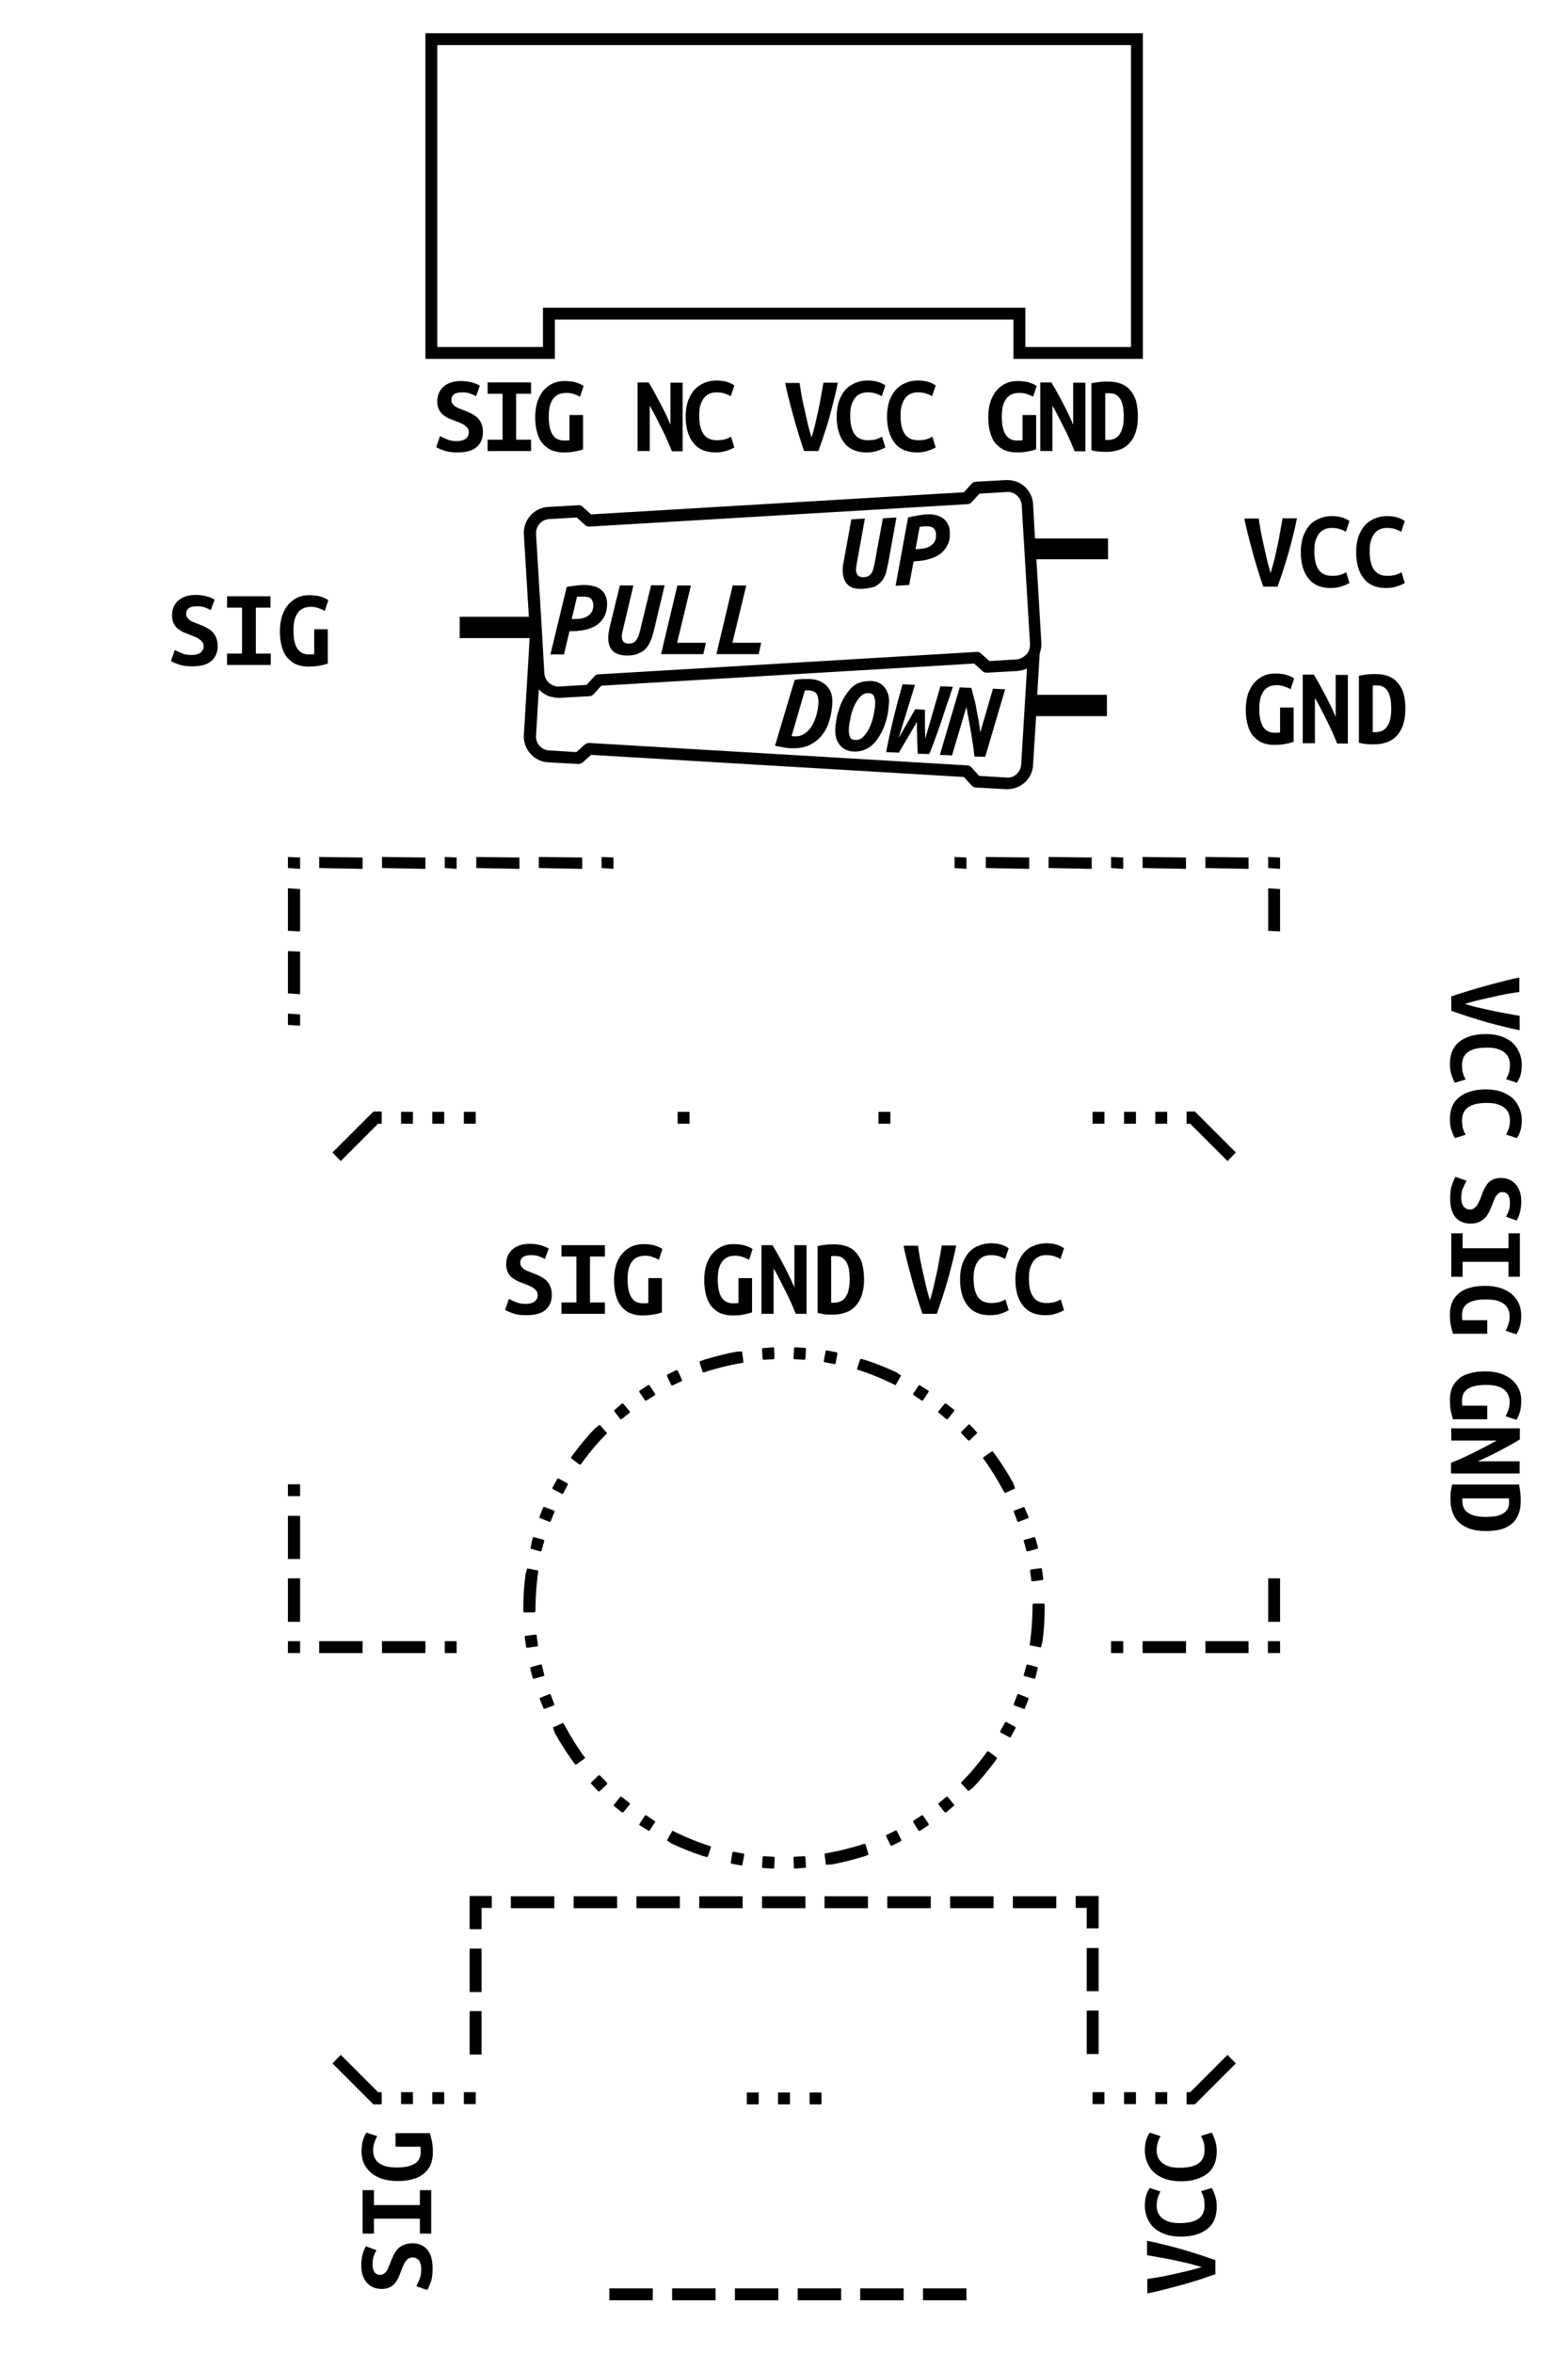 <?xml version="1.0" encoding="utf-8"?>
<!-- Generator: Adobe Illustrator 25.0.1, SVG Export Plug-In . SVG Version: 6.00 Build 0)  -->
<svg version="1.2" baseProfile="tiny" xmlns="http://www.w3.org/2000/svg" xmlns:xlink="http://www.w3.org/1999/xlink" x="0px"
	 y="0px" viewBox="0 0 56.69 85.04" overflow="visible" xml:space="preserve">
<g id="_x32_0">
</g>
<g id="Button_Outline">
	<g>
		<g>
			<path d="M29.27,76.05v-0.43h0.43v0.43C29.27,76.05,29.7,76.05,29.27,76.05z M28.13,76.05v-0.43h0.43v0.43
				C28.13,76.05,28.56,76.05,28.13,76.05z M27,76.05v-0.43h0.43v0.43C27,76.05,27.43,76.05,27,76.05z"/>
		</g>
	</g>
	<g>
		<path d="M10.85,37.07l-0.44-0.03v-0.41l0.44,0.03V37.07z M10.85,35.93l-0.44-0.03v-1.53l0.44,0.02V35.93z M10.85,33.66l-0.44-0.02
			V32.1l0.44,0.03V33.66z M22.18,31.4l-0.43-0.03v-0.4l0.43,0.02V31.4z M21.05,31.4l-1.57-0.03v-0.4l1.57,0.02V31.4z M18.78,31.4
			l-1.56-0.03v-0.4l1.56,0.02V31.4z M16.51,31.4l-0.43-0.03v-0.4l0.43,0.02V31.4z M15.38,31.4l-1.57-0.03v-0.4l1.57,0.02V31.4z
			 M13.11,31.4l-1.57-0.03v-0.4l1.57,0.02V31.4z M10.85,31.4l-0.44-0.03v-0.4l0.44,0.02V31.4z"/>
	</g>
	<g>
		<path d="M46.28,33.66l-0.43-0.02V32.1l0.43,0.03V33.66z M46.28,31.4l-0.43-0.03v-0.4l0.43,0.02V31.4z M45.14,31.4l-1.56-0.03v-0.4
			l1.56,0.02V31.4z M42.88,31.4l-1.57-0.03v-0.4l1.57,0.02V31.4z M40.61,31.4l-0.44-0.03v-0.4l0.44,0.02V31.4z M39.47,31.4
			l-1.56-0.03v-0.4l1.56,0.02V31.4z M37.21,31.4l-1.57-0.03v-0.4l1.57,0.02V31.4z M34.94,31.4l-0.43-0.03v-0.4l0.43,0.02V31.4z"/>
	</g>
	<g>
		<path d="M16.51,59.74h-0.43v-0.43h0.43V59.74z M15.38,59.74h-1.57v-0.43h1.57V59.74z M13.11,59.74h-1.57v-0.43h1.57V59.74z
			 M10.85,59.74h-0.44v-0.43h0.44V59.74z M10.85,58.61h-0.44v-1.57h0.44V58.61z M10.85,56.34h-0.44v-1.56h0.44V56.34z M10.85,54.07
			h-0.44v-0.43h0.44V54.07z"/>
	</g>
	<g>
		<path d="M46.28,59.74h-0.44v-0.43h0.44V59.74z M45.14,59.74h-1.56v-0.43h1.56V59.74z M42.88,59.74h-1.57v-0.43h1.57V59.74z
			 M40.61,59.74h-0.44v-0.43h0.44V59.74z M46.28,58.61h-0.43v-1.57h0.43V58.61z"/>
	</g>
	<g>
		<path d="M25.4,49.58l-0.11-0.36l0.02-0.03l0.18-0.06c0.36-0.11,0.75-0.21,1.13-0.28l0.21-0.01l0.05,0.4l-0.19,0.04
			c-0.36,0.06-0.72,0.16-1.07,0.26l-0.18,0.06L25.4,49.58z"/>
		<polygon points="27.6,49.14 27.57,49.11 27.55,48.74 27.58,48.72 27.96,48.69 27.99,48.71 28,49.09 27.98,49.12 		"/>
		<polygon points="28.71,49.12 28.69,49.09 28.71,48.71 28.74,48.69 29.11,48.71 29.14,48.74 29.12,49.11 29.09,49.14 		"/>
		<polygon points="29.81,49.23 29.78,49.2 29.85,48.83 29.88,48.8 30.25,48.87 30.28,48.9 30.21,49.28 30.18,49.3 		"/>
		<path d="M20.95,52.93l-0.3-0.23l0-0.04l0.11-0.15c0.23-0.3,0.48-0.61,0.75-0.89l0.17-0.13l0.27,0.3l-0.13,0.14
			c-0.26,0.26-0.49,0.55-0.71,0.84l-0.11,0.15L20.95,52.93z"/>
		<polygon points="22.47,51.29 22.43,51.29 22.2,50.99 22.21,50.96 22.49,50.72 22.53,50.72 22.77,51.01 22.77,51.05 		"/>
		<polygon points="23.36,50.62 23.32,50.61 23.11,50.3 23.12,50.26 23.44,50.05 23.48,50.06 23.69,50.38 23.68,50.42 		"/>
		<polygon points="24.31,50.07 24.27,50.06 24.11,49.72 24.12,49.68 24.46,49.51 24.5,49.53 24.66,49.87 24.65,49.91 		"/>
		<path d="M19.32,58.27l-0.38,0l-0.02-0.03l0-0.19c0-0.38,0.03-0.77,0.08-1.16l0.06-0.21l0.4,0.08l-0.02,0.19
			c-0.05,0.36-0.07,0.73-0.08,1.1l0,0.19L19.32,58.27z"/>
		<polygon points="19.58,56.04 19.55,56.07 19.19,55.97 19.18,55.94 19.26,55.57 19.3,55.55 19.66,55.65 19.68,55.68 		"/>
		<polygon points="19.91,54.98 19.87,55 19.52,54.86 19.5,54.83 19.64,54.47 19.68,54.46 20.03,54.59 20.05,54.63 		"/>
		<polygon points="20.36,53.98 20.32,53.99 19.98,53.81 19.97,53.77 20.15,53.44 20.19,53.43 20.52,53.61 20.53,53.65 		"/>
		<path d="M21.14,63.55l-0.31,0.22l-0.04-0.01l-0.11-0.15c-0.22-0.31-0.43-0.64-0.62-0.98l-0.07-0.2l0.37-0.17l0.1,0.17
			c0.17,0.32,0.37,0.64,0.58,0.94l0.11,0.15L21.14,63.55z"/>
		<polygon points="20.04,61.59 20.03,61.63 19.68,61.76 19.65,61.74 19.51,61.39 19.52,61.36 19.87,61.22 19.91,61.24 		"/>
		<polygon points="19.68,60.54 19.66,60.57 19.3,60.67 19.26,60.65 19.17,60.29 19.19,60.25 19.55,60.15 19.59,60.17 		"/>
		<polygon points="19.45,59.46 19.43,59.5 19.05,59.55 19.02,59.52 18.97,59.15 18.99,59.12 19.37,59.07 19.4,59.09 		"/>
		<path d="M25.71,66.74l-0.12,0.36l-0.04,0.01l-0.18-0.05c-0.36-0.12-0.73-0.27-1.08-0.43l-0.18-0.12l0.2-0.35l0.17,0.08
			c0.33,0.16,0.67,0.3,1.02,0.42l0.18,0.06L25.71,66.74z"/>
		<polygon points="23.67,65.81 23.69,65.84 23.48,66.16 23.45,66.16 23.12,65.96 23.11,65.93 23.32,65.61 23.36,65.6 		"/>
		<polygon points="22.77,65.17 22.77,65.21 22.53,65.5 22.49,65.5 22.2,65.27 22.19,65.23 22.43,64.93 22.47,64.93 		"/>
		<polygon points="21.95,64.43 21.95,64.48 21.67,64.74 21.63,64.74 21.37,64.46 21.37,64.42 21.64,64.16 21.69,64.16 		"/>
		<path d="M31.29,66.65l0.11,0.36l-0.02,0.03L31.2,67.1c-0.36,0.11-0.75,0.21-1.13,0.28l-0.21,0.01l-0.05-0.4L30,66.95
			c0.36-0.06,0.72-0.16,1.07-0.26l0.18-0.06L31.29,66.65z"/>
		<polygon points="29.09,67.08 29.12,67.11 29.14,67.48 29.11,67.5 28.74,67.53 28.7,67.51 28.69,67.13 28.71,67.1 		"/>
		<polygon points="27.98,67.1 28.01,67.13 27.99,67.51 27.96,67.53 27.58,67.51 27.55,67.48 27.57,67.11 27.6,67.08 		"/>
		<polygon points="26.89,66.99 26.91,67.02 26.84,67.39 26.81,67.42 26.44,67.35 26.42,67.32 26.48,66.94 26.52,66.92 		"/>
		<path d="M35.74,63.29l0.3,0.23l0,0.04l-0.11,0.15c-0.23,0.3-0.48,0.61-0.75,0.89l-0.17,0.13l-0.27-0.3l0.13-0.14
			c0.26-0.26,0.49-0.55,0.71-0.84l0.11-0.15L35.74,63.29z"/>
		<polygon points="34.22,64.93 34.26,64.93 34.5,65.23 34.49,65.26 34.2,65.5 34.16,65.5 33.93,65.21 33.93,65.17 		"/>
		<polygon points="33.33,65.6 33.37,65.61 33.58,65.92 33.57,65.96 33.25,66.17 33.21,66.16 33.01,65.84 33.02,65.8 		"/>
		<polygon points="32.38,66.15 32.42,66.16 32.59,66.5 32.57,66.54 32.23,66.71 32.2,66.69 32.03,66.35 32.04,66.32 		"/>
		<path d="M37.37,57.95l0.38,0l0.02,0.03l0,0.19c0,0.38-0.03,0.77-0.08,1.16l-0.06,0.21l-0.4-0.08l0.02-0.19
			c0.05-0.36,0.07-0.73,0.08-1.1l0-0.19L37.37,57.95z"/>
		<polygon points="37.11,60.18 37.14,60.15 37.51,60.25 37.52,60.28 37.43,60.65 37.4,60.67 37.03,60.57 37.01,60.54 		"/>
		<polygon points="36.78,61.24 36.82,61.22 37.17,61.36 37.19,61.39 37.05,61.75 37.02,61.76 36.66,61.63 36.65,61.59 		"/>
		<polygon points="36.34,62.24 36.38,62.23 36.71,62.41 36.72,62.45 36.54,62.78 36.51,62.79 36.17,62.61 36.16,62.57 		"/>
		<path d="M35.55,52.67l0.31-0.22l0.04,0.01l0.11,0.15c0.22,0.31,0.43,0.64,0.62,0.98l0.07,0.2l-0.37,0.17l-0.1-0.17
			c-0.17-0.32-0.37-0.64-0.58-0.94l-0.11-0.15L35.55,52.67z"/>
		<polygon points="36.65,54.63 36.66,54.59 37.02,54.46 37.04,54.48 37.19,54.83 37.18,54.86 36.82,55 36.78,54.98 		"/>
		<polygon points="37.01,55.68 37.03,55.65 37.39,55.55 37.43,55.57 37.53,55.93 37.51,55.97 37.14,56.07 37.11,56.05 		"/>
		<polygon points="37.24,56.76 37.27,56.72 37.64,56.67 37.67,56.7 37.72,57.07 37.7,57.1 37.33,57.15 37.29,57.13 		"/>
		<path d="M30.98,49.48l0.12-0.36l0.04-0.01l0.18,0.05c0.36,0.12,0.73,0.27,1.08,0.43l0.18,0.12l-0.2,0.35l-0.17-0.08
			c-0.33-0.16-0.67-0.3-1.02-0.42l-0.18-0.06L30.98,49.48z"/>
		<polygon points="33.02,50.41 33.01,50.38 33.22,50.06 33.25,50.06 33.57,50.26 33.58,50.29 33.37,50.61 33.33,50.62 		"/>
		<polygon points="33.93,51.05 33.92,51.01 34.16,50.72 34.2,50.72 34.5,50.95 34.5,50.99 34.26,51.29 34.22,51.29 		"/>
		<polygon points="34.75,51.79 34.75,51.75 35.02,51.48 35.06,51.48 35.32,51.76 35.32,51.8 35.05,52.06 35.01,52.06 		"/>
	</g>
	<g>
		<path d="M13.8,40.48v-0.17v-0.14h-0.13h-0.17l-0.12,0.12l-1.36,1.36l0.3,0.31l1.35-1.35c0.03,0,0.07,0,0.13,0V40.48z"/>
		<path d="M16.77,40.61v-0.43h0.43v0.43C16.77,40.61,17.2,40.61,16.77,40.61z M15.63,40.61v-0.43h0.43v0.43
			C15.63,40.61,16.06,40.61,15.63,40.61z M14.5,40.61v-0.43h0.43v0.43C14.5,40.61,14.93,40.61,14.5,40.61z"/>
	</g>
	<g>
		<path d="M42.9,40.48v-0.17v-0.14h0.13h0.17l0.12,0.12l1.36,1.36l-0.3,0.31l-1.35-1.35c-0.03,0-0.07,0-0.13,0V40.48z"/>
		<path d="M39.5,40.61v-0.43h0.43v0.43C39.5,40.61,39.93,40.61,39.5,40.61z M40.64,40.61v-0.43h0.43v0.43
			C40.64,40.61,41.07,40.61,40.64,40.61z M41.77,40.61v-0.43h0.43v0.43C41.77,40.61,42.2,40.61,41.77,40.61z"/>
	</g>
	<g>
		<path d="M13.8,75.74v0.17v0.14h-0.13h-0.17l-0.12-0.12l-1.36-1.36l0.3-0.31l1.35,1.35c0.03,0,0.07,0,0.13,0V75.74z"/>
		<path d="M17.2,75.61v0.43h-0.43v-0.43C17.2,75.61,16.77,75.61,17.2,75.61z M16.06,75.61v0.43h-0.43v-0.43
			C16.06,75.61,15.63,75.61,16.06,75.61z M14.93,75.61v0.43H14.5v-0.43C14.93,75.61,14.5,75.61,14.93,75.61z"/>
	</g>
	<g>
		<path d="M42.9,75.74v0.17v0.14h0.13h0.17l0.12-0.12l1.36-1.36l-0.3-0.31l-1.35,1.35c-0.03,0-0.07,0-0.13,0V75.74z"/>
		<path d="M39.93,75.61v0.43H39.5v-0.43C39.93,75.61,39.5,75.61,39.93,75.61z M41.07,75.61v0.43h-0.43v-0.43
			C41.07,75.61,40.64,75.61,41.07,75.61z M42.2,75.61v0.43h-0.43v-0.43C42.2,75.61,41.77,75.61,42.2,75.61z"/>
	</g>
	<g>
		<path d="M31.76,40.61v-0.43h0.43v0.43C31.76,40.61,32.19,40.61,31.76,40.61z"/>
	</g>
	<g>
		<path d="M24.5,40.61v-0.43h0.43v0.43C24.5,40.61,24.93,40.61,24.5,40.61z"/>
	</g>
</g>
<g id="Grove_Outline">
	<g id="POLYLINE_7_">
		<g>
			<path d="M41.32,12.97h-4.68v-1.42H20.06v1.42h-4.68V1.2h25.94V12.97z M37.07,12.54h3.82V1.63H15.81v10.91h3.82v-1.42h17.44V12.54
				z"/>
		</g>
	</g>
</g>
<g id="Ebene_7">
	<g>
		<path d="M6.93,23.67c0.08,0,0.15-0.01,0.21-0.03c0.05-0.02,0.1-0.04,0.13-0.07c0.03-0.03,0.05-0.07,0.07-0.1s0.02-0.08,0.02-0.12
			c0-0.05-0.01-0.1-0.04-0.14s-0.07-0.08-0.11-0.11c-0.05-0.03-0.1-0.06-0.15-0.08s-0.11-0.05-0.17-0.07
			c-0.07-0.03-0.15-0.06-0.23-0.09c-0.08-0.03-0.15-0.08-0.22-0.13s-0.12-0.12-0.16-0.2c-0.04-0.08-0.06-0.18-0.06-0.29
			c0-0.23,0.08-0.41,0.23-0.54c0.15-0.13,0.36-0.2,0.62-0.2c0.15,0,0.29,0.02,0.4,0.05s0.21,0.07,0.29,0.12l-0.14,0.38
			c-0.07-0.04-0.14-0.07-0.22-0.1c-0.08-0.03-0.18-0.04-0.28-0.04c-0.26,0-0.39,0.09-0.39,0.28c0,0.05,0.01,0.09,0.04,0.13
			c0.03,0.04,0.06,0.07,0.1,0.1c0.04,0.03,0.09,0.05,0.14,0.07c0.05,0.02,0.1,0.04,0.15,0.06c0.08,0.03,0.16,0.06,0.24,0.1
			s0.16,0.08,0.23,0.14c0.07,0.06,0.13,0.13,0.17,0.22c0.04,0.09,0.07,0.2,0.07,0.34c0,0.23-0.08,0.41-0.23,0.54
			c-0.15,0.13-0.38,0.19-0.69,0.19c-0.21,0-0.37-0.02-0.49-0.07c-0.12-0.04-0.21-0.08-0.28-0.12l0.14-0.4
			c0.07,0.04,0.16,0.08,0.26,0.12C6.66,23.65,6.78,23.67,6.93,23.67z"/>
		<path d="M8.21,24.03v-0.41h0.54v-1.66H8.21v-0.41h1.57v0.41H9.25v1.66h0.54v0.41H8.21z"/>
		<path d="M11.25,21.93c-0.12,0-0.22,0.02-0.3,0.06c-0.08,0.04-0.15,0.1-0.2,0.18s-0.09,0.17-0.11,0.27s-0.03,0.22-0.03,0.35
			c0,0.3,0.05,0.51,0.14,0.65c0.09,0.14,0.23,0.21,0.41,0.21c0.03,0,0.06,0,0.1,0c0.03,0,0.07-0.01,0.1-0.01v-0.9h0.49v1.24
			c-0.06,0.02-0.15,0.05-0.27,0.07c-0.12,0.03-0.27,0.04-0.45,0.04c-0.16,0-0.29-0.03-0.42-0.08c-0.12-0.05-0.23-0.14-0.32-0.24
			s-0.16-0.24-0.2-0.4c-0.05-0.16-0.07-0.35-0.07-0.56c0-0.21,0.03-0.4,0.08-0.56c0.06-0.16,0.13-0.3,0.23-0.41s0.21-0.19,0.34-0.25
			s0.27-0.08,0.42-0.08c0.1,0,0.18,0.01,0.26,0.02s0.14,0.03,0.2,0.05c0.06,0.02,0.1,0.04,0.14,0.06c0.04,0.02,0.06,0.04,0.08,0.05
			l-0.13,0.39c-0.06-0.04-0.13-0.07-0.22-0.1C11.42,21.94,11.34,21.93,11.25,21.93z"/>
	</g>
	<g>
		<path d="M15.23,82.01c0-0.08-0.01-0.15-0.03-0.21s-0.04-0.1-0.07-0.13c-0.03-0.03-0.07-0.05-0.1-0.07
			c-0.04-0.01-0.08-0.02-0.12-0.02c-0.05,0-0.1,0.02-0.14,0.04s-0.08,0.07-0.11,0.11c-0.03,0.04-0.06,0.1-0.08,0.15
			c-0.03,0.06-0.05,0.11-0.07,0.17c-0.03,0.07-0.06,0.15-0.09,0.23c-0.03,0.08-0.08,0.15-0.13,0.22c-0.05,0.07-0.12,0.12-0.2,0.16
			c-0.08,0.04-0.18,0.06-0.29,0.06c-0.23,0-0.41-0.08-0.54-0.23c-0.13-0.15-0.2-0.36-0.2-0.62c0-0.15,0.02-0.29,0.05-0.4
			c0.03-0.11,0.07-0.21,0.12-0.29l0.38,0.14c-0.04,0.07-0.07,0.14-0.1,0.22c-0.03,0.08-0.04,0.18-0.04,0.28
			c0,0.26,0.09,0.39,0.28,0.39c0.05,0,0.09-0.01,0.13-0.04s0.07-0.06,0.1-0.1c0.03-0.04,0.05-0.09,0.07-0.14
			c0.02-0.05,0.04-0.1,0.06-0.15c0.03-0.08,0.06-0.16,0.1-0.24s0.08-0.16,0.14-0.23c0.06-0.07,0.13-0.13,0.22-0.17
			c0.09-0.04,0.2-0.07,0.34-0.07c0.23,0,0.41,0.08,0.54,0.23s0.19,0.38,0.19,0.69c0,0.21-0.02,0.37-0.07,0.49s-0.08,0.21-0.12,0.28
			l-0.4-0.14c0.04-0.07,0.08-0.16,0.12-0.26C15.21,82.27,15.23,82.15,15.23,82.01z"/>
		<path d="M15.59,80.72h-0.41v-0.54h-1.66v0.54h-0.41v-1.57h0.41v0.54h1.66v-0.54h0.41V80.72z"/>
		<path d="M13.49,77.69c0,0.12,0.02,0.22,0.06,0.3c0.04,0.08,0.1,0.15,0.18,0.2s0.17,0.09,0.27,0.11c0.11,0.02,0.22,0.03,0.35,0.03
			c0.3,0,0.51-0.05,0.65-0.14c0.14-0.09,0.21-0.23,0.21-0.41c0-0.03,0-0.06,0-0.1s-0.01-0.07-0.01-0.1h-0.9v-0.49h1.24
			c0.02,0.06,0.04,0.15,0.07,0.27c0.03,0.12,0.04,0.27,0.04,0.45c0,0.15-0.03,0.29-0.08,0.42c-0.05,0.12-0.14,0.23-0.24,0.32
			c-0.11,0.09-0.24,0.16-0.4,0.2c-0.16,0.05-0.35,0.07-0.56,0.07c-0.21,0-0.4-0.03-0.56-0.08c-0.16-0.06-0.3-0.13-0.41-0.23
			c-0.11-0.1-0.19-0.21-0.25-0.34c-0.05-0.13-0.08-0.27-0.08-0.42c0-0.1,0.01-0.18,0.02-0.26c0.01-0.08,0.03-0.14,0.05-0.2
			c0.02-0.06,0.04-0.1,0.06-0.14c0.02-0.04,0.04-0.06,0.05-0.08l0.39,0.13c-0.04,0.06-0.07,0.13-0.1,0.22S13.49,77.6,13.49,77.69z"
			/>
	</g>
	<g>
		<path d="M52.47,36.01c0.18-0.06,0.39-0.13,0.62-0.2c0.23-0.07,0.46-0.14,0.69-0.2s0.45-0.12,0.65-0.17s0.37-0.09,0.5-0.11v0.52
			c-0.13,0.02-0.28,0.04-0.45,0.07c-0.17,0.03-0.34,0.07-0.52,0.11c-0.18,0.04-0.36,0.08-0.53,0.12c-0.17,0.04-0.33,0.09-0.47,0.13
			c0.14,0.04,0.29,0.09,0.47,0.13c0.17,0.04,0.35,0.08,0.53,0.12c0.18,0.04,0.36,0.07,0.53,0.1c0.17,0.03,0.32,0.06,0.45,0.08v0.52
			c-0.16-0.03-0.34-0.07-0.54-0.12c-0.2-0.05-0.41-0.1-0.62-0.16s-0.44-0.13-0.66-0.2c-0.22-0.07-0.44-0.15-0.65-0.22V36.01z"/>
		<path d="M52.42,38.45c0-0.35,0.11-0.62,0.34-0.8c0.22-0.18,0.54-0.28,0.96-0.28c0.21,0,0.39,0.03,0.55,0.08
			c0.16,0.06,0.29,0.13,0.41,0.23c0.11,0.1,0.19,0.22,0.25,0.36c0.06,0.14,0.09,0.29,0.09,0.45c0,0.09-0.01,0.17-0.02,0.24
			c-0.01,0.07-0.03,0.13-0.05,0.19c-0.02,0.05-0.04,0.1-0.06,0.13c-0.02,0.04-0.04,0.06-0.05,0.08l-0.39-0.13
			c0.04-0.06,0.07-0.14,0.1-0.22c0.03-0.09,0.04-0.19,0.04-0.3c0-0.08-0.01-0.15-0.04-0.23c-0.03-0.07-0.07-0.14-0.14-0.2
			c-0.06-0.06-0.15-0.1-0.26-0.14c-0.11-0.04-0.25-0.05-0.41-0.05c-0.28,0-0.5,0.05-0.65,0.15c-0.15,0.1-0.23,0.26-0.23,0.48
			c0,0.13,0.01,0.23,0.04,0.32s0.06,0.15,0.09,0.2l-0.39,0.12c-0.04-0.07-0.08-0.16-0.12-0.28C52.44,38.74,52.42,38.61,52.42,38.45z
			"/>
		<path d="M52.42,40.45c0-0.35,0.11-0.62,0.34-0.8c0.22-0.18,0.54-0.28,0.96-0.28c0.21,0,0.39,0.03,0.55,0.08
			c0.16,0.06,0.29,0.13,0.41,0.23c0.11,0.1,0.19,0.22,0.25,0.36c0.06,0.14,0.09,0.29,0.09,0.45c0,0.09-0.01,0.17-0.02,0.24
			c-0.01,0.07-0.03,0.13-0.05,0.19c-0.02,0.05-0.04,0.1-0.06,0.13c-0.02,0.04-0.04,0.06-0.05,0.08l-0.39-0.13
			c0.04-0.06,0.07-0.14,0.1-0.22c0.03-0.09,0.04-0.19,0.04-0.3c0-0.08-0.01-0.15-0.04-0.23c-0.03-0.07-0.07-0.14-0.14-0.2
			c-0.06-0.06-0.15-0.1-0.26-0.14c-0.11-0.04-0.25-0.05-0.41-0.05c-0.28,0-0.5,0.05-0.65,0.15c-0.15,0.1-0.23,0.26-0.23,0.48
			c0,0.13,0.01,0.23,0.04,0.32s0.06,0.15,0.09,0.2l-0.39,0.12c-0.04-0.07-0.08-0.16-0.12-0.28C52.44,40.74,52.42,40.61,52.42,40.45z
			"/>
	</g>
	<g>
		<path d="M52.83,43.28c0,0.08,0.01,0.15,0.03,0.21s0.04,0.1,0.07,0.13c0.03,0.03,0.06,0.05,0.1,0.07c0.04,0.01,0.08,0.02,0.12,0.02
			c0.05,0,0.1-0.01,0.14-0.04s0.08-0.07,0.11-0.11c0.03-0.04,0.06-0.1,0.08-0.15c0.03-0.06,0.05-0.11,0.07-0.17
			c0.03-0.08,0.06-0.15,0.09-0.23c0.04-0.08,0.08-0.15,0.13-0.22c0.05-0.07,0.12-0.12,0.2-0.16c0.08-0.04,0.18-0.06,0.29-0.06
			c0.23,0,0.41,0.08,0.54,0.23s0.2,0.36,0.2,0.62c0,0.15-0.02,0.28-0.05,0.4s-0.07,0.21-0.12,0.29l-0.38-0.14
			c0.04-0.07,0.07-0.14,0.1-0.22c0.03-0.08,0.04-0.17,0.04-0.28c0-0.26-0.09-0.39-0.28-0.39c-0.05,0-0.09,0.01-0.12,0.04
			c-0.04,0.03-0.07,0.06-0.1,0.1c-0.03,0.04-0.05,0.09-0.07,0.14c-0.02,0.05-0.04,0.1-0.06,0.15c-0.03,0.08-0.06,0.16-0.1,0.24
			c-0.04,0.08-0.08,0.16-0.14,0.23s-0.13,0.13-0.22,0.17c-0.09,0.05-0.2,0.07-0.34,0.07c-0.23,0-0.41-0.08-0.54-0.23
			c-0.13-0.15-0.19-0.38-0.19-0.69c0-0.21,0.02-0.37,0.07-0.49c0.04-0.12,0.08-0.21,0.12-0.28l0.4,0.14
			c-0.04,0.07-0.08,0.16-0.12,0.26C52.85,43.02,52.83,43.14,52.83,43.28z"/>
		<path d="M52.47,44.57h0.41v0.54h1.66v-0.54h0.41v1.57h-0.41v-0.54h-1.66v0.54h-0.41V44.57z"/>
		<path d="M54.58,47.6c0-0.12-0.02-0.22-0.06-0.3c-0.04-0.08-0.1-0.15-0.18-0.2c-0.08-0.05-0.17-0.09-0.27-0.11
			c-0.11-0.02-0.22-0.03-0.35-0.03c-0.3,0-0.51,0.05-0.65,0.14c-0.14,0.09-0.21,0.23-0.21,0.41c0,0.03,0,0.06,0,0.1
			c0,0.04,0.01,0.07,0.01,0.1h0.9v0.49h-1.24c-0.02-0.06-0.04-0.15-0.07-0.27c-0.03-0.12-0.04-0.27-0.04-0.45
			c0-0.15,0.03-0.29,0.08-0.42c0.05-0.12,0.14-0.23,0.24-0.32c0.11-0.09,0.24-0.16,0.4-0.2c0.16-0.05,0.35-0.07,0.56-0.07
			c0.21,0,0.4,0.03,0.56,0.08c0.16,0.06,0.3,0.13,0.41,0.23c0.11,0.1,0.19,0.21,0.25,0.34c0.05,0.13,0.08,0.27,0.08,0.42
			c0,0.1-0.01,0.18-0.02,0.26c-0.01,0.08-0.03,0.14-0.05,0.2c-0.02,0.06-0.04,0.1-0.06,0.14s-0.04,0.06-0.05,0.08l-0.39-0.13
			c0.04-0.06,0.07-0.13,0.1-0.22C54.56,47.78,54.58,47.69,54.58,47.6z"/>
	</g>
	<g>
		<path d="M54.58,50.69c0-0.12-0.02-0.22-0.06-0.3c-0.04-0.08-0.1-0.15-0.18-0.2s-0.17-0.09-0.27-0.11s-0.22-0.03-0.35-0.03
			c-0.3,0-0.51,0.05-0.65,0.14c-0.14,0.09-0.21,0.23-0.21,0.41c0,0.03,0,0.06,0,0.1c0,0.03,0.01,0.07,0.01,0.1h0.9v0.49h-1.24
			c-0.02-0.06-0.04-0.15-0.07-0.27c-0.03-0.12-0.04-0.27-0.04-0.45c0-0.16,0.03-0.29,0.08-0.42c0.05-0.12,0.14-0.23,0.24-0.32
			s0.24-0.16,0.4-0.2c0.16-0.05,0.35-0.07,0.56-0.07c0.21,0,0.4,0.03,0.56,0.08c0.16,0.06,0.3,0.13,0.41,0.23s0.19,0.21,0.25,0.34
			s0.08,0.27,0.08,0.42c0,0.1-0.01,0.18-0.02,0.26c-0.01,0.08-0.03,0.14-0.05,0.2c-0.02,0.06-0.04,0.1-0.06,0.14
			s-0.04,0.06-0.05,0.08l-0.39-0.13c0.04-0.06,0.07-0.13,0.1-0.22S54.58,50.78,54.58,50.69z"/>
		<path d="M52.47,52.86c0.28-0.11,0.55-0.23,0.82-0.37s0.55-0.27,0.82-0.43h-1.64v-0.44h2.48v0.4c-0.12,0.07-0.25,0.15-0.38,0.22
			c-0.14,0.07-0.27,0.15-0.41,0.22c-0.14,0.07-0.27,0.14-0.4,0.2c-0.13,0.06-0.24,0.11-0.34,0.15h1.52v0.44h-2.48V52.86z"/>
		<path d="M53.71,55.33c-0.23,0-0.42-0.03-0.59-0.09c-0.16-0.06-0.29-0.14-0.39-0.24c-0.1-0.1-0.17-0.22-0.22-0.36
			c-0.05-0.14-0.07-0.29-0.07-0.46c0-0.09,0-0.17,0.01-0.26s0.03-0.17,0.05-0.27h2.42c0.02,0.11,0.04,0.22,0.05,0.32
			s0.01,0.19,0.01,0.28c0,0.16-0.02,0.31-0.07,0.45c-0.05,0.13-0.12,0.25-0.22,0.34c-0.1,0.09-0.23,0.17-0.39,0.22
			C54.13,55.31,53.94,55.33,53.71,55.33z M52.87,54.15c0,0.01,0,0.03,0,0.04c0,0.02,0,0.03,0,0.04c0,0.11,0.02,0.21,0.06,0.28
			c0.04,0.08,0.1,0.14,0.18,0.18c0.07,0.05,0.16,0.08,0.27,0.1c0.1,0.02,0.21,0.03,0.34,0.03c0.11,0,0.21-0.01,0.31-0.02
			s0.19-0.04,0.27-0.08s0.14-0.09,0.19-0.16s0.07-0.16,0.07-0.27c0-0.02,0-0.05,0-0.07s0-0.05-0.01-0.07H52.87z"/>
	</g>
	<g>
		<path d="M26.59,45.38c-0.12,0-0.22,0.02-0.3,0.06c-0.08,0.04-0.15,0.1-0.2,0.18s-0.09,0.17-0.11,0.27s-0.03,0.22-0.03,0.35
			c0,0.3,0.05,0.51,0.14,0.65c0.09,0.14,0.23,0.21,0.41,0.21c0.03,0,0.06,0,0.1,0c0.03,0,0.07-0.01,0.1-0.01v-0.9h0.49v1.24
			c-0.06,0.02-0.15,0.04-0.27,0.07c-0.12,0.03-0.27,0.04-0.45,0.04c-0.16,0-0.29-0.03-0.42-0.08c-0.12-0.05-0.23-0.14-0.32-0.24
			c-0.09-0.11-0.16-0.24-0.2-0.4s-0.07-0.35-0.07-0.56c0-0.21,0.03-0.4,0.08-0.56c0.06-0.16,0.13-0.3,0.23-0.41s0.21-0.19,0.34-0.25
			s0.27-0.08,0.42-0.08c0.1,0,0.18,0.01,0.26,0.02s0.14,0.03,0.2,0.05c0.06,0.02,0.1,0.04,0.14,0.06s0.06,0.04,0.08,0.05l-0.13,0.39
			c-0.06-0.04-0.13-0.07-0.22-0.1S26.68,45.38,26.59,45.38z"/>
		<path d="M28.77,47.48c-0.11-0.27-0.23-0.55-0.37-0.82s-0.27-0.55-0.43-0.82v1.64h-0.44V45h0.4c0.07,0.12,0.15,0.25,0.22,0.38
			c0.07,0.14,0.15,0.27,0.22,0.41c0.07,0.14,0.14,0.27,0.2,0.4c0.06,0.13,0.11,0.24,0.15,0.34V45h0.44v2.48H28.77z"/>
		<path d="M31.24,46.24c0,0.23-0.03,0.42-0.09,0.59c-0.06,0.16-0.14,0.29-0.24,0.39c-0.1,0.1-0.22,0.18-0.36,0.22
			c-0.14,0.05-0.29,0.07-0.46,0.07c-0.09,0-0.17,0-0.26-0.01c-0.08-0.01-0.17-0.03-0.27-0.05v-2.42c0.11-0.02,0.22-0.04,0.32-0.05
			c0.1-0.01,0.19-0.01,0.28-0.01c0.16,0,0.31,0.02,0.45,0.07s0.25,0.12,0.34,0.23c0.09,0.1,0.17,0.23,0.22,0.39
			C31.21,45.82,31.24,46.02,31.24,46.24z M30.05,47.08c0.01,0,0.03,0,0.04,0c0.02,0,0.03,0,0.04,0c0.11,0,0.21-0.02,0.28-0.06
			c0.08-0.04,0.14-0.1,0.18-0.18c0.05-0.07,0.08-0.16,0.1-0.27c0.02-0.1,0.03-0.22,0.03-0.34c0-0.11-0.01-0.21-0.02-0.31
			s-0.04-0.19-0.08-0.27s-0.09-0.14-0.16-0.19c-0.07-0.05-0.16-0.07-0.27-0.07c-0.02,0-0.05,0-0.07,0c-0.03,0-0.05,0-0.07,0.01
			V47.08z"/>
	</g>
	<g>
		<path d="M33.35,47.48c-0.06-0.18-0.13-0.39-0.2-0.62c-0.07-0.23-0.14-0.46-0.2-0.69c-0.06-0.23-0.12-0.45-0.17-0.65
			s-0.09-0.37-0.11-0.5h0.52c0.02,0.13,0.04,0.28,0.07,0.45c0.03,0.17,0.07,0.34,0.11,0.52c0.04,0.18,0.08,0.36,0.12,0.53
			s0.09,0.33,0.13,0.47c0.04-0.14,0.09-0.29,0.13-0.47c0.04-0.17,0.08-0.35,0.12-0.53c0.04-0.18,0.07-0.35,0.1-0.53
			c0.03-0.17,0.06-0.32,0.08-0.45h0.52c-0.03,0.16-0.07,0.34-0.12,0.54s-0.1,0.4-0.16,0.62c-0.06,0.22-0.13,0.44-0.2,0.66
			c-0.07,0.22-0.15,0.44-0.22,0.65H33.35z"/>
		<path d="M35.79,47.53c-0.35,0-0.62-0.11-0.8-0.34c-0.18-0.22-0.28-0.54-0.28-0.96c0-0.21,0.03-0.39,0.08-0.55
			c0.06-0.16,0.13-0.29,0.23-0.41c0.1-0.11,0.22-0.2,0.36-0.25c0.14-0.06,0.29-0.09,0.45-0.09c0.09,0,0.17,0.01,0.24,0.02
			c0.07,0.01,0.13,0.03,0.19,0.05c0.05,0.02,0.1,0.04,0.13,0.06s0.06,0.04,0.08,0.05l-0.13,0.39c-0.06-0.04-0.14-0.07-0.22-0.1
			c-0.09-0.03-0.19-0.04-0.3-0.04c-0.08,0-0.15,0.01-0.23,0.04s-0.14,0.07-0.2,0.14c-0.06,0.07-0.1,0.15-0.14,0.26
			s-0.05,0.25-0.05,0.41c0,0.28,0.05,0.5,0.15,0.65c0.1,0.15,0.26,0.23,0.48,0.23c0.13,0,0.23-0.01,0.32-0.04s0.15-0.06,0.2-0.09
			l0.12,0.39c-0.07,0.04-0.16,0.08-0.28,0.12C36.09,47.51,35.95,47.53,35.79,47.53z"/>
		<path d="M37.79,47.53c-0.35,0-0.62-0.11-0.8-0.34c-0.18-0.22-0.28-0.54-0.28-0.96c0-0.21,0.03-0.39,0.08-0.55
			c0.06-0.16,0.13-0.29,0.23-0.41c0.1-0.11,0.22-0.2,0.36-0.25c0.14-0.06,0.29-0.09,0.45-0.09c0.09,0,0.17,0.01,0.24,0.02
			s0.13,0.03,0.19,0.05c0.05,0.02,0.1,0.04,0.13,0.06c0.04,0.02,0.06,0.04,0.08,0.05l-0.13,0.39c-0.06-0.04-0.13-0.07-0.22-0.1
			s-0.19-0.04-0.3-0.04c-0.08,0-0.15,0.01-0.23,0.04c-0.07,0.03-0.14,0.07-0.2,0.14s-0.1,0.15-0.14,0.26
			c-0.04,0.11-0.05,0.25-0.05,0.41c0,0.28,0.05,0.5,0.15,0.65c0.1,0.15,0.26,0.23,0.48,0.23c0.13,0,0.23-0.01,0.32-0.04
			s0.15-0.06,0.2-0.09l0.12,0.39c-0.07,0.04-0.16,0.08-0.28,0.12C38.08,47.51,37.95,47.53,37.79,47.53z"/>
	</g>
	<g>
		<path d="M19.01,47.12c0.08,0,0.15-0.01,0.21-0.03c0.05-0.02,0.1-0.04,0.13-0.07c0.03-0.03,0.05-0.07,0.07-0.1
			c0.01-0.04,0.02-0.08,0.02-0.12c0-0.05-0.01-0.1-0.04-0.14s-0.07-0.08-0.11-0.11c-0.04-0.03-0.1-0.06-0.15-0.08
			c-0.06-0.03-0.11-0.05-0.17-0.07c-0.08-0.03-0.15-0.06-0.23-0.09c-0.08-0.04-0.15-0.08-0.22-0.13c-0.07-0.05-0.12-0.12-0.16-0.2
			c-0.04-0.08-0.06-0.18-0.06-0.29c0-0.23,0.08-0.41,0.23-0.54s0.36-0.2,0.62-0.2c0.15,0,0.28,0.02,0.4,0.05
			c0.11,0.04,0.21,0.07,0.29,0.12l-0.14,0.38c-0.07-0.04-0.14-0.07-0.22-0.1c-0.08-0.03-0.17-0.04-0.28-0.04
			c-0.26,0-0.39,0.09-0.39,0.28c0,0.05,0.01,0.09,0.04,0.13s0.06,0.07,0.1,0.1c0.04,0.03,0.09,0.05,0.14,0.07s0.1,0.04,0.15,0.06
			c0.08,0.03,0.16,0.06,0.24,0.1s0.16,0.08,0.23,0.14c0.07,0.06,0.13,0.13,0.17,0.22c0.05,0.09,0.07,0.2,0.07,0.34
			c0,0.23-0.08,0.41-0.23,0.54c-0.15,0.13-0.38,0.19-0.69,0.19c-0.21,0-0.37-0.02-0.49-0.07c-0.12-0.04-0.21-0.08-0.28-0.12
			l0.14-0.4c0.07,0.04,0.16,0.08,0.26,0.12C18.75,47.1,18.87,47.12,19.01,47.12z"/>
		<path d="M20.3,47.48v-0.41h0.54v-1.66H20.3V45h1.57v0.41h-0.54v1.66h0.54v0.41H20.3z"/>
		<path d="M23.33,45.38c-0.12,0-0.22,0.02-0.3,0.06s-0.15,0.1-0.2,0.18c-0.05,0.08-0.09,0.17-0.11,0.27
			c-0.02,0.11-0.03,0.22-0.03,0.35c0,0.3,0.05,0.51,0.14,0.65c0.09,0.14,0.23,0.21,0.41,0.21c0.03,0,0.06,0,0.1,0
			c0.04,0,0.07-0.01,0.1-0.01v-0.9h0.49v1.24c-0.06,0.02-0.15,0.05-0.27,0.07s-0.27,0.04-0.45,0.04c-0.15,0-0.29-0.03-0.42-0.08
			s-0.23-0.14-0.32-0.24c-0.09-0.11-0.16-0.24-0.2-0.4c-0.05-0.16-0.07-0.35-0.07-0.56c0-0.21,0.03-0.4,0.08-0.56
			s0.13-0.3,0.23-0.41c0.1-0.11,0.21-0.19,0.34-0.25c0.13-0.05,0.27-0.08,0.42-0.08c0.1,0,0.18,0.01,0.26,0.02
			c0.08,0.01,0.14,0.03,0.2,0.05c0.06,0.02,0.1,0.04,0.14,0.06c0.04,0.02,0.06,0.04,0.08,0.05l-0.13,0.39
			c-0.06-0.04-0.13-0.07-0.22-0.1C23.51,45.39,23.42,45.38,23.33,45.38z"/>
	</g>
	<g>
		<path d="M43.94,82.19c-0.18,0.06-0.39,0.13-0.62,0.21c-0.23,0.07-0.46,0.14-0.69,0.2c-0.23,0.06-0.45,0.12-0.65,0.17
			c-0.21,0.05-0.37,0.09-0.5,0.11v-0.52c0.13-0.02,0.28-0.04,0.45-0.07c0.17-0.03,0.34-0.07,0.52-0.11
			c0.18-0.04,0.36-0.08,0.53-0.12c0.17-0.04,0.33-0.09,0.47-0.13c-0.14-0.04-0.29-0.08-0.47-0.13c-0.17-0.04-0.35-0.08-0.53-0.12
			c-0.18-0.04-0.36-0.07-0.53-0.1c-0.17-0.03-0.32-0.06-0.45-0.08v-0.52c0.16,0.03,0.34,0.07,0.54,0.12c0.2,0.05,0.41,0.1,0.62,0.16
			c0.22,0.06,0.44,0.13,0.66,0.2c0.23,0.07,0.44,0.15,0.65,0.22V82.19z"/>
		<path d="M43.99,79.75c0,0.35-0.11,0.62-0.34,0.8c-0.22,0.18-0.54,0.28-0.96,0.28c-0.21,0-0.39-0.03-0.55-0.08
			c-0.16-0.06-0.29-0.13-0.41-0.23c-0.11-0.1-0.19-0.22-0.25-0.36c-0.06-0.14-0.09-0.29-0.09-0.45c0-0.09,0.01-0.17,0.02-0.24
			c0.01-0.07,0.03-0.13,0.05-0.19s0.04-0.1,0.06-0.13c0.02-0.04,0.04-0.06,0.05-0.08l0.39,0.13c-0.04,0.06-0.07,0.14-0.1,0.22
			c-0.03,0.09-0.04,0.19-0.04,0.3c0,0.08,0.01,0.15,0.04,0.23c0.03,0.07,0.08,0.14,0.14,0.2c0.07,0.06,0.15,0.1,0.26,0.14
			c0.11,0.04,0.25,0.05,0.41,0.05c0.28,0,0.5-0.05,0.65-0.15c0.15-0.1,0.23-0.26,0.23-0.48c0-0.13-0.01-0.23-0.04-0.32
			s-0.06-0.15-0.09-0.2l0.39-0.12c0.04,0.07,0.08,0.16,0.12,0.28C43.97,79.46,43.99,79.6,43.99,79.75z"/>
		<path d="M43.99,77.75c0,0.35-0.11,0.62-0.34,0.8s-0.54,0.28-0.96,0.28c-0.21,0-0.39-0.03-0.55-0.08
			c-0.16-0.06-0.29-0.13-0.41-0.23c-0.11-0.1-0.19-0.22-0.25-0.36c-0.06-0.14-0.09-0.29-0.09-0.45c0-0.09,0.01-0.17,0.02-0.24
			s0.03-0.13,0.05-0.19c0.02-0.05,0.04-0.1,0.06-0.13c0.02-0.04,0.04-0.06,0.05-0.08l0.39,0.13c-0.04,0.06-0.07,0.13-0.1,0.22
			c-0.03,0.09-0.04,0.19-0.04,0.3c0,0.08,0.01,0.15,0.04,0.23c0.03,0.07,0.08,0.14,0.14,0.2c0.07,0.06,0.15,0.1,0.26,0.14
			s0.25,0.05,0.41,0.05c0.28,0,0.5-0.05,0.65-0.15c0.15-0.1,0.23-0.26,0.23-0.48c0-0.13-0.01-0.23-0.04-0.32s-0.06-0.15-0.09-0.2
			l0.39-0.12c0.04,0.07,0.08,0.16,0.12,0.28S43.99,77.6,43.99,77.75z"/>
	</g>
	<g>
		<path d="M16.52,15.94c0.08,0,0.15-0.01,0.21-0.03c0.05-0.02,0.1-0.04,0.13-0.07s0.05-0.07,0.07-0.1c0.01-0.04,0.02-0.08,0.02-0.12
			c0-0.05-0.01-0.1-0.04-0.14s-0.07-0.08-0.11-0.11c-0.04-0.03-0.1-0.06-0.15-0.08c-0.06-0.03-0.11-0.05-0.17-0.07
			c-0.08-0.03-0.15-0.06-0.23-0.09s-0.15-0.08-0.22-0.13s-0.12-0.12-0.16-0.2s-0.06-0.18-0.06-0.29c0-0.23,0.08-0.41,0.23-0.54
			c0.15-0.13,0.36-0.2,0.62-0.2c0.15,0,0.28,0.02,0.4,0.05s0.21,0.07,0.29,0.12l-0.14,0.38c-0.07-0.04-0.14-0.07-0.22-0.1
			c-0.08-0.03-0.17-0.04-0.28-0.04c-0.26,0-0.39,0.09-0.39,0.28c0,0.05,0.01,0.09,0.04,0.13s0.06,0.07,0.1,0.1
			c0.04,0.03,0.09,0.05,0.14,0.07c0.05,0.02,0.1,0.04,0.15,0.06c0.08,0.03,0.16,0.06,0.24,0.1s0.16,0.08,0.23,0.14
			s0.13,0.13,0.17,0.22c0.05,0.09,0.07,0.2,0.07,0.34c0,0.23-0.08,0.41-0.23,0.54c-0.15,0.13-0.38,0.19-0.69,0.19
			c-0.21,0-0.37-0.02-0.49-0.07c-0.12-0.04-0.21-0.08-0.28-0.12l0.14-0.4c0.07,0.04,0.16,0.08,0.26,0.12
			C16.25,15.92,16.37,15.94,16.52,15.94z"/>
		<path d="M17.63,16.3v-0.41h0.54v-1.66h-0.54v-0.41h1.57v0.41h-0.54v1.66h0.54v0.41H17.63z"/>
		<path d="M20.48,14.2c-0.12,0-0.22,0.02-0.3,0.06c-0.08,0.04-0.15,0.1-0.2,0.18s-0.09,0.17-0.11,0.27s-0.03,0.22-0.03,0.35
			c0,0.3,0.05,0.51,0.14,0.65c0.09,0.14,0.23,0.21,0.41,0.21c0.03,0,0.06,0,0.1,0c0.03,0,0.07-0.01,0.1-0.01V15h0.49v1.24
			c-0.06,0.02-0.15,0.05-0.27,0.07c-0.12,0.03-0.27,0.04-0.45,0.04c-0.16,0-0.29-0.03-0.42-0.08c-0.12-0.05-0.23-0.14-0.32-0.24
			s-0.16-0.24-0.2-0.4c-0.05-0.16-0.07-0.35-0.07-0.56c0-0.21,0.03-0.4,0.08-0.56c0.06-0.16,0.13-0.3,0.23-0.41s0.21-0.19,0.34-0.25
			s0.27-0.08,0.42-0.08c0.1,0,0.18,0.01,0.26,0.02s0.14,0.03,0.2,0.05c0.06,0.02,0.1,0.04,0.14,0.06c0.04,0.02,0.06,0.04,0.08,0.05
			l-0.13,0.39c-0.06-0.04-0.13-0.07-0.22-0.1C20.66,14.21,20.57,14.2,20.48,14.2z"/>
		<path d="M24.29,16.3c-0.11-0.27-0.23-0.55-0.37-0.82s-0.27-0.55-0.43-0.82v1.64h-0.44v-2.48h0.4c0.07,0.12,0.15,0.24,0.22,0.38
			s0.15,0.27,0.22,0.41c0.07,0.14,0.14,0.27,0.2,0.4c0.06,0.13,0.11,0.24,0.15,0.34v-1.52h0.44v2.48H24.29z"/>
		<path d="M25.87,16.35c-0.35,0-0.62-0.11-0.8-0.34c-0.18-0.22-0.28-0.54-0.28-0.96c0-0.21,0.03-0.39,0.08-0.55
			c0.06-0.16,0.13-0.29,0.23-0.41c0.1-0.11,0.22-0.19,0.36-0.25s0.29-0.09,0.45-0.09c0.09,0,0.17,0.01,0.24,0.02
			c0.07,0.01,0.13,0.03,0.19,0.05c0.05,0.02,0.1,0.04,0.13,0.06c0.04,0.02,0.06,0.04,0.08,0.05l-0.13,0.39
			c-0.06-0.04-0.14-0.07-0.22-0.1c-0.09-0.03-0.19-0.04-0.3-0.04c-0.08,0-0.15,0.01-0.23,0.04c-0.07,0.03-0.14,0.07-0.2,0.14
			c-0.06,0.07-0.1,0.15-0.14,0.26s-0.05,0.25-0.05,0.41c0,0.28,0.05,0.5,0.15,0.65c0.1,0.15,0.26,0.23,0.48,0.23
			c0.13,0,0.23-0.01,0.32-0.04s0.15-0.06,0.2-0.09l0.12,0.39c-0.07,0.04-0.16,0.08-0.28,0.12C26.16,16.33,26.03,16.35,25.87,16.35z"
			/>
		<path d="M29.07,16.3c-0.06-0.18-0.13-0.39-0.2-0.62c-0.07-0.23-0.14-0.46-0.2-0.69c-0.06-0.23-0.12-0.45-0.17-0.65
			c-0.05-0.21-0.09-0.37-0.11-0.5h0.52c0.02,0.13,0.04,0.28,0.07,0.45s0.07,0.34,0.11,0.52c0.04,0.18,0.08,0.36,0.12,0.53
			c0.04,0.17,0.09,0.33,0.13,0.47c0.04-0.14,0.09-0.29,0.13-0.47c0.04-0.17,0.08-0.35,0.12-0.53c0.04-0.18,0.07-0.35,0.1-0.53
			c0.03-0.17,0.06-0.32,0.08-0.45h0.52c-0.03,0.16-0.07,0.34-0.12,0.54s-0.1,0.4-0.16,0.62c-0.06,0.22-0.12,0.44-0.2,0.66
			c-0.07,0.23-0.15,0.44-0.22,0.65H29.07z"/>
		<path d="M31.33,16.35c-0.35,0-0.62-0.11-0.8-0.34c-0.18-0.22-0.28-0.54-0.28-0.96c0-0.21,0.03-0.39,0.08-0.55
			c0.06-0.16,0.13-0.29,0.23-0.41c0.1-0.11,0.22-0.19,0.36-0.25c0.14-0.06,0.29-0.09,0.45-0.09c0.09,0,0.17,0.01,0.24,0.02
			s0.13,0.03,0.19,0.05c0.05,0.02,0.1,0.04,0.13,0.06c0.04,0.02,0.06,0.04,0.08,0.05l-0.13,0.39c-0.06-0.04-0.14-0.07-0.22-0.1
			c-0.09-0.03-0.19-0.04-0.3-0.04c-0.08,0-0.15,0.01-0.23,0.04c-0.07,0.03-0.14,0.07-0.2,0.14s-0.1,0.15-0.14,0.26
			s-0.05,0.25-0.05,0.41c0,0.28,0.05,0.5,0.15,0.65c0.1,0.15,0.26,0.23,0.48,0.23c0.13,0,0.23-0.01,0.32-0.04s0.15-0.06,0.2-0.09
			l0.12,0.39c-0.07,0.04-0.16,0.08-0.28,0.12C31.62,16.33,31.49,16.35,31.33,16.35z"/>
		<path d="M33.15,16.35c-0.35,0-0.62-0.11-0.8-0.34c-0.18-0.22-0.28-0.54-0.28-0.96c0-0.21,0.03-0.39,0.08-0.55
			c0.06-0.16,0.13-0.29,0.23-0.41c0.1-0.11,0.22-0.19,0.36-0.25c0.14-0.06,0.29-0.09,0.45-0.09c0.09,0,0.17,0.01,0.24,0.02
			s0.13,0.03,0.19,0.05c0.05,0.02,0.1,0.04,0.13,0.06c0.04,0.02,0.06,0.04,0.08,0.05l-0.13,0.39c-0.06-0.04-0.14-0.07-0.22-0.1
			c-0.09-0.03-0.19-0.04-0.3-0.04c-0.08,0-0.15,0.01-0.23,0.04c-0.07,0.03-0.14,0.07-0.2,0.14s-0.1,0.15-0.14,0.26
			s-0.05,0.25-0.05,0.41c0,0.28,0.05,0.5,0.15,0.65c0.1,0.15,0.26,0.23,0.48,0.23c0.13,0,0.23-0.01,0.32-0.04s0.15-0.06,0.2-0.09
			l0.12,0.39c-0.07,0.04-0.16,0.08-0.28,0.12C33.44,16.33,33.31,16.35,33.15,16.35z"/>
		<path d="M36.86,14.2c-0.12,0-0.22,0.02-0.3,0.06c-0.08,0.04-0.15,0.1-0.2,0.18s-0.09,0.17-0.11,0.27
			c-0.02,0.11-0.03,0.22-0.03,0.35c0,0.3,0.05,0.51,0.14,0.65c0.09,0.14,0.23,0.21,0.41,0.21c0.03,0,0.06,0,0.1,0
			c0.03,0,0.07-0.01,0.1-0.01V15h0.49v1.24c-0.06,0.02-0.15,0.05-0.27,0.07c-0.12,0.03-0.27,0.04-0.45,0.04
			c-0.16,0-0.29-0.03-0.42-0.08c-0.12-0.05-0.23-0.14-0.32-0.24s-0.16-0.24-0.2-0.4c-0.05-0.16-0.07-0.35-0.07-0.56
			c0-0.21,0.03-0.4,0.08-0.56c0.06-0.16,0.13-0.3,0.23-0.41s0.21-0.19,0.34-0.25s0.27-0.08,0.42-0.08c0.1,0,0.18,0.01,0.26,0.02
			c0.08,0.01,0.14,0.03,0.2,0.05c0.06,0.02,0.1,0.04,0.14,0.06c0.04,0.02,0.06,0.04,0.08,0.05l-0.13,0.39
			c-0.06-0.04-0.13-0.07-0.22-0.1C37.04,14.21,36.95,14.2,36.86,14.2z"/>
		<path d="M38.85,16.3c-0.11-0.27-0.23-0.55-0.37-0.82s-0.27-0.55-0.43-0.82v1.64h-0.44v-2.48h0.4c0.07,0.12,0.15,0.24,0.22,0.38
			c0.08,0.14,0.15,0.27,0.22,0.41c0.07,0.14,0.14,0.27,0.2,0.4c0.06,0.13,0.11,0.24,0.15,0.34v-1.52h0.44v2.48H38.85z"/>
		<path d="M41.14,15.06c0,0.23-0.03,0.42-0.09,0.59c-0.06,0.16-0.14,0.29-0.24,0.39c-0.1,0.1-0.22,0.18-0.36,0.22
			c-0.14,0.05-0.29,0.07-0.46,0.07c-0.09,0-0.17,0-0.26-0.01s-0.17-0.02-0.27-0.05v-2.42c0.11-0.02,0.22-0.04,0.32-0.05
			c0.1-0.01,0.19-0.01,0.28-0.01c0.16,0,0.31,0.02,0.45,0.07c0.13,0.05,0.25,0.12,0.34,0.23c0.09,0.1,0.17,0.23,0.22,0.39
			C41.11,14.64,41.14,14.84,41.14,15.06z M39.96,15.9c0.01,0,0.03,0,0.04,0s0.03,0,0.04,0c0.11,0,0.21-0.02,0.28-0.06
			s0.14-0.1,0.18-0.18s0.08-0.16,0.1-0.27c0.02-0.1,0.03-0.22,0.03-0.34c0-0.11-0.01-0.21-0.02-0.31c-0.02-0.1-0.04-0.19-0.08-0.27
			s-0.09-0.14-0.16-0.19c-0.07-0.05-0.16-0.07-0.27-0.07c-0.02,0-0.04,0-0.07,0c-0.03,0-0.05,0-0.07,0.01V15.9z"/>
	</g>
	<g>
		<path d="M45.67,21.2c-0.06-0.18-0.13-0.39-0.2-0.62c-0.07-0.23-0.14-0.46-0.2-0.69c-0.06-0.23-0.12-0.45-0.17-0.65
			c-0.05-0.21-0.09-0.37-0.11-0.5h0.52c0.02,0.13,0.04,0.28,0.07,0.45s0.07,0.34,0.11,0.52c0.04,0.18,0.08,0.36,0.12,0.53
			c0.04,0.17,0.09,0.33,0.13,0.47c0.04-0.14,0.08-0.29,0.13-0.47c0.04-0.17,0.08-0.35,0.12-0.53c0.04-0.18,0.07-0.35,0.1-0.53
			c0.03-0.17,0.06-0.32,0.08-0.45h0.52c-0.03,0.16-0.07,0.34-0.12,0.54c-0.05,0.2-0.1,0.4-0.16,0.62c-0.06,0.22-0.13,0.44-0.2,0.66
			c-0.07,0.23-0.15,0.44-0.22,0.65H45.67z"/>
		<path d="M48.11,21.25c-0.35,0-0.62-0.11-0.8-0.34c-0.18-0.22-0.28-0.54-0.28-0.96c0-0.21,0.03-0.39,0.08-0.55
			c0.06-0.16,0.13-0.29,0.23-0.41s0.22-0.19,0.36-0.25c0.14-0.06,0.29-0.09,0.45-0.09c0.09,0,0.17,0.01,0.24,0.02
			s0.13,0.03,0.19,0.05c0.05,0.02,0.1,0.04,0.13,0.06c0.04,0.02,0.06,0.04,0.08,0.05l-0.13,0.39c-0.06-0.04-0.13-0.07-0.22-0.1
			c-0.09-0.03-0.19-0.04-0.3-0.04c-0.08,0-0.15,0.01-0.23,0.04c-0.07,0.03-0.14,0.07-0.2,0.14s-0.1,0.15-0.14,0.26
			c-0.04,0.11-0.05,0.25-0.05,0.41c0,0.28,0.05,0.5,0.15,0.65c0.1,0.15,0.26,0.23,0.48,0.23c0.13,0,0.23-0.01,0.32-0.04
			s0.15-0.06,0.2-0.09l0.12,0.39c-0.07,0.04-0.16,0.08-0.28,0.12C48.4,21.23,48.26,21.25,48.11,21.25z"/>
		<path d="M50.11,21.25c-0.35,0-0.62-0.11-0.8-0.34c-0.18-0.22-0.28-0.54-0.28-0.96c0-0.21,0.03-0.39,0.08-0.55
			c0.06-0.16,0.13-0.29,0.23-0.41c0.1-0.11,0.22-0.19,0.36-0.25s0.29-0.09,0.45-0.09c0.09,0,0.17,0.01,0.24,0.02
			c0.07,0.01,0.13,0.03,0.19,0.05c0.05,0.02,0.1,0.04,0.13,0.06c0.04,0.02,0.06,0.04,0.08,0.05l-0.13,0.39
			c-0.06-0.04-0.14-0.07-0.22-0.1c-0.09-0.03-0.19-0.04-0.3-0.04c-0.08,0-0.15,0.01-0.23,0.04c-0.07,0.03-0.14,0.07-0.2,0.14
			c-0.06,0.07-0.1,0.15-0.14,0.26s-0.05,0.25-0.05,0.41c0,0.28,0.05,0.5,0.15,0.65c0.1,0.15,0.26,0.23,0.48,0.23
			c0.13,0,0.23-0.01,0.32-0.04s0.15-0.06,0.2-0.09l0.12,0.39c-0.07,0.04-0.16,0.08-0.28,0.12C50.4,21.23,50.26,21.25,50.11,21.25z"
			/>
	</g>
	<g>
		<path d="M46.17,24.76c-0.12,0-0.22,0.02-0.3,0.06c-0.08,0.04-0.15,0.1-0.2,0.18s-0.09,0.17-0.11,0.27s-0.03,0.22-0.03,0.35
			c0,0.3,0.05,0.51,0.14,0.65c0.09,0.14,0.23,0.21,0.41,0.21c0.03,0,0.06,0,0.1,0c0.03,0,0.07-0.01,0.1-0.01v-0.9h0.49v1.24
			c-0.06,0.02-0.15,0.05-0.27,0.07c-0.12,0.03-0.27,0.04-0.45,0.04c-0.16,0-0.29-0.03-0.42-0.08c-0.12-0.05-0.23-0.14-0.32-0.24
			s-0.16-0.24-0.2-0.4c-0.05-0.16-0.07-0.35-0.07-0.56c0-0.21,0.03-0.4,0.08-0.56c0.06-0.16,0.13-0.3,0.23-0.41s0.21-0.19,0.34-0.25
			s0.27-0.08,0.42-0.08c0.1,0,0.18,0.01,0.26,0.02s0.14,0.03,0.2,0.05c0.06,0.02,0.1,0.04,0.14,0.06c0.04,0.02,0.06,0.04,0.08,0.05
			l-0.13,0.39c-0.06-0.04-0.13-0.07-0.22-0.1C46.35,24.78,46.26,24.76,46.17,24.76z"/>
		<path d="M48.34,26.86c-0.11-0.27-0.23-0.55-0.37-0.82s-0.27-0.55-0.43-0.82v1.64h-0.44v-2.48h0.4c0.07,0.12,0.15,0.24,0.22,0.38
			s0.15,0.27,0.22,0.41c0.07,0.14,0.14,0.27,0.2,0.4c0.06,0.13,0.11,0.24,0.15,0.34v-1.52h0.44v2.48H48.34z"/>
		<path d="M50.81,25.63c0,0.23-0.03,0.42-0.09,0.59c-0.06,0.16-0.14,0.29-0.24,0.39c-0.1,0.1-0.22,0.18-0.36,0.22
			c-0.14,0.05-0.29,0.07-0.46,0.07c-0.09,0-0.17,0-0.26-0.01s-0.17-0.02-0.27-0.05v-2.42c0.11-0.02,0.22-0.04,0.32-0.05
			c0.1-0.01,0.19-0.01,0.28-0.01c0.16,0,0.31,0.02,0.45,0.07c0.13,0.05,0.25,0.12,0.34,0.23c0.09,0.1,0.17,0.23,0.22,0.39
			C50.79,25.21,50.81,25.4,50.81,25.63z M49.63,26.46c0.01,0,0.03,0,0.04,0c0.02,0,0.03,0,0.04,0c0.11,0,0.21-0.02,0.28-0.06
			s0.14-0.1,0.18-0.18c0.05-0.07,0.08-0.16,0.1-0.27c0.02-0.1,0.03-0.22,0.03-0.34c0-0.11-0.01-0.21-0.02-0.31
			c-0.02-0.1-0.04-0.19-0.08-0.27s-0.09-0.14-0.16-0.19c-0.07-0.05-0.16-0.07-0.27-0.07c-0.02,0-0.05,0-0.07,0s-0.05,0-0.07,0.01
			V26.46z"/>
	</g>
	<g>
		<g>
			<path d="M30.09,25.44c-0.01,0.21-0.05,0.42-0.11,0.62c-0.06,0.2-0.15,0.37-0.27,0.52c-0.12,0.15-0.27,0.26-0.45,0.35
				c-0.18,0.08-0.4,0.12-0.65,0.11c-0.08,0-0.18-0.01-0.29-0.03c-0.11-0.02-0.21-0.04-0.3-0.06l0.71-2.38
				c0.12-0.02,0.22-0.03,0.3-0.03c0.08,0,0.17,0,0.25,0c0.27,0.01,0.47,0.1,0.62,0.26C30.04,24.94,30.11,25.16,30.09,25.44z
				 M28.62,26.6c0.01,0,0.03,0,0.04,0.01c0.02,0,0.03,0,0.04,0c0.15,0.01,0.28-0.02,0.39-0.1c0.11-0.07,0.2-0.17,0.27-0.29
				c0.07-0.12,0.12-0.25,0.16-0.39s0.06-0.28,0.07-0.41c0-0.06,0-0.12-0.01-0.18s-0.02-0.11-0.05-0.15
				c-0.02-0.04-0.06-0.08-0.11-0.1c-0.05-0.02-0.11-0.04-0.18-0.04c-0.05,0-0.1,0-0.14,0L28.62,26.6z"/>
			<path d="M31.49,24.61c0.22,0.01,0.38,0.09,0.5,0.24c0.11,0.15,0.17,0.33,0.15,0.57c-0.01,0.1-0.02,0.22-0.04,0.35
				c-0.02,0.13-0.06,0.26-0.1,0.39c-0.04,0.13-0.1,0.26-0.17,0.38c-0.07,0.12-0.15,0.24-0.24,0.33c-0.09,0.1-0.2,0.17-0.32,0.22
				c-0.12,0.05-0.26,0.08-0.41,0.07c-0.22-0.01-0.38-0.09-0.5-0.24c-0.12-0.15-0.17-0.33-0.16-0.57c0-0.1,0.02-0.22,0.04-0.35
				c0.02-0.13,0.06-0.26,0.1-0.39s0.1-0.26,0.17-0.39c0.07-0.12,0.15-0.23,0.24-0.33c0.09-0.1,0.2-0.17,0.32-0.22
				C31.2,24.63,31.34,24.61,31.49,24.61z M30.93,26.74c0.11,0.01,0.21-0.04,0.29-0.12c0.08-0.09,0.16-0.2,0.22-0.33
				c0.06-0.13,0.11-0.28,0.14-0.43c0.03-0.15,0.06-0.29,0.06-0.42c0.01-0.1-0.01-0.19-0.04-0.27s-0.1-0.12-0.2-0.12
				c-0.11-0.01-0.21,0.04-0.29,0.12s-0.16,0.2-0.22,0.33c-0.06,0.13-0.11,0.28-0.14,0.44c-0.03,0.16-0.06,0.29-0.06,0.42
				c-0.01,0.1,0.01,0.19,0.04,0.27S30.83,26.74,30.93,26.74z"/>
			<path d="M33.18,27.24c0-0.06-0.01-0.13-0.01-0.22c0-0.09-0.01-0.19-0.01-0.3s0-0.21-0.01-0.32c0-0.11,0-0.21,0-0.31L32.5,27.2
				l-0.46-0.02c0.07-0.4,0.16-0.8,0.26-1.21s0.21-0.82,0.33-1.24l0.45,0.02l-0.59,1.92l0.6-1.04l0.35,0.02c0,0.18,0,0.35,0,0.54
				c0,0.18,0.01,0.35,0.01,0.51L34,24.8l0.45,0.02c-0.07,0.2-0.13,0.41-0.21,0.62c-0.07,0.22-0.14,0.43-0.21,0.64
				c-0.07,0.21-0.15,0.42-0.22,0.62c-0.07,0.2-0.14,0.38-0.21,0.55L33.18,27.24z"/>
			<path d="M35.23,27.34c-0.03-0.28-0.07-0.56-0.12-0.85c-0.05-0.29-0.11-0.61-0.17-0.94l-0.52,1.75l-0.44-0.02l0.72-2.44l0.42,0.02
				c0.03,0.12,0.06,0.25,0.1,0.39s0.07,0.28,0.09,0.42c0.03,0.14,0.05,0.29,0.08,0.42c0.02,0.14,0.04,0.27,0.05,0.38l0.46-1.58
				l0.44,0.02l-0.72,2.44L35.23,27.34z"/>
		</g>
		<g>
			<path d="M31.18,21.28c-0.23,0.01-0.41-0.03-0.52-0.14c-0.12-0.11-0.18-0.26-0.19-0.46c-0.01-0.11,0-0.23,0.03-0.37l0.28-1.54
				l0.49-0.03l-0.28,1.54c-0.01,0.06-0.02,0.12-0.03,0.18s-0.01,0.11-0.01,0.15c0,0.08,0.03,0.14,0.07,0.19
				c0.04,0.04,0.11,0.06,0.21,0.06c0.06,0,0.11-0.02,0.15-0.03c0.04-0.02,0.08-0.05,0.11-0.09c0.03-0.04,0.06-0.1,0.08-0.17
				c0.02-0.07,0.04-0.16,0.06-0.26l0.29-1.58l0.49-0.03l-0.29,1.61c-0.03,0.15-0.06,0.28-0.09,0.4c-0.04,0.12-0.09,0.22-0.16,0.3
				c-0.07,0.08-0.16,0.15-0.26,0.2C31.48,21.24,31.35,21.27,31.18,21.28z"/>
			<path d="M33.47,18.59c0.15-0.01,0.27,0,0.38,0.03c0.11,0.03,0.2,0.07,0.27,0.13c0.07,0.06,0.12,0.13,0.16,0.21
				c0.04,0.08,0.06,0.17,0.06,0.27c0.01,0.17-0.01,0.32-0.07,0.44c-0.06,0.13-0.14,0.23-0.24,0.32c-0.11,0.09-0.24,0.15-0.39,0.2
				s-0.32,0.08-0.51,0.09l-0.1,0.01l-0.16,0.85l-0.49,0.03l0.45-2.47c0.12-0.03,0.24-0.05,0.35-0.07
				C33.29,18.61,33.39,18.6,33.47,18.59z M33.43,19.02c-0.04,0-0.07,0-0.09,0.01c-0.02,0-0.05,0.01-0.09,0.01l-0.15,0.81l0.12-0.01
				c0.22-0.01,0.38-0.06,0.48-0.16c0.11-0.09,0.15-0.21,0.14-0.37c0-0.1-0.04-0.18-0.1-0.23C33.69,19.04,33.59,19.01,33.43,19.02z"
				/>
		</g>
		<g>
			<path d="M21.11,21.14c0.15,0,0.27,0.02,0.38,0.05c0.11,0.03,0.19,0.08,0.26,0.14c0.07,0.06,0.12,0.13,0.15,0.22
				c0.03,0.08,0.05,0.18,0.05,0.27c0,0.17-0.03,0.31-0.09,0.44c-0.06,0.12-0.15,0.23-0.26,0.31c-0.11,0.08-0.25,0.14-0.4,0.18
				c-0.16,0.04-0.33,0.06-0.51,0.06h-0.1l-0.2,0.84h-0.49l0.59-2.44c0.13-0.02,0.24-0.04,0.35-0.05S21.02,21.14,21.11,21.14z
				 M21.04,21.56c-0.04,0-0.07,0-0.09,0c-0.02,0-0.05,0-0.09,0.01l-0.19,0.8h0.12c0.22,0,0.38-0.04,0.49-0.13
				c0.11-0.08,0.17-0.2,0.17-0.36c0-0.1-0.03-0.18-0.08-0.24S21.2,21.56,21.04,21.56z"/>
			<path d="M22.67,23.69c-0.23,0-0.41-0.06-0.52-0.17c-0.11-0.11-0.16-0.27-0.16-0.47c0-0.11,0.02-0.23,0.05-0.37l0.37-1.52h0.49
				l-0.36,1.52c-0.01,0.06-0.03,0.12-0.04,0.17s-0.02,0.1-0.02,0.15c0,0.08,0.02,0.14,0.06,0.19s0.11,0.07,0.2,0.07
				c0.06,0,0.11-0.01,0.15-0.03c0.04-0.02,0.08-0.05,0.11-0.09c0.03-0.04,0.06-0.1,0.09-0.17c0.02-0.07,0.05-0.16,0.07-0.26
				l0.38-1.56h0.49l-0.38,1.6c-0.04,0.15-0.07,0.28-0.12,0.39s-0.1,0.21-0.17,0.29c-0.07,0.08-0.16,0.14-0.27,0.18
				C22.97,23.67,22.83,23.69,22.67,23.69z"/>
			<path d="M25.43,23.64H23.9l0.59-2.48h0.49l-0.5,2.07h1.04L25.43,23.64z"/>
			<path d="M27.43,23.64H25.9l0.59-2.48h0.49l-0.5,2.07h1.04L27.43,23.64z"/>
		</g>
		<path d="M40.06,19.46h-2.64l-0.07-1.24c-0.01-0.25-0.13-0.48-0.31-0.64c-0.19-0.17-0.43-0.24-0.68-0.23l-1.08,0.06
			c-0.06,0-0.11,0.03-0.15,0.07l-0.28,0.31l-13.48,0.8l-0.31-0.28c-0.04-0.04-0.1-0.06-0.16-0.05l-1.08,0.06
			c-0.51,0.03-0.91,0.47-0.88,0.99l0.18,2.98h-2.5v0.77h2.53l-0.21,3.5c-0.03,0.51,0.36,0.96,0.88,0.99l1.08,0.06
			c0.05,0,0.11-0.02,0.16-0.05l0.31-0.28l13.48,0.8l0.28,0.31c0.04,0.04,0.09,0.07,0.15,0.07l1.08,0.06c0.02,0,0.04,0,0.06,0
			c0.49,0,0.91-0.38,0.93-0.88l0.11-1.76h2.56v-0.77H37.5l0.09-1.5c0.04-0.12,0.07-0.25,0.06-0.38l-0.18-3.02h2.59V19.46z
			 M19.86,18.76l0.99-0.06l0.31,0.28c0.04,0.04,0.09,0.05,0.16,0.05l13.66-0.81c0.06,0,0.11-0.03,0.15-0.07l0.28-0.31l0.99-0.06
			c0.15-0.01,0.27,0.04,0.37,0.13c0.1,0.09,0.16,0.21,0.17,0.35l0.3,5.03c0,0.07-0.01,0.15-0.04,0.21c0,0,0,0,0,0.01
			c-0.03,0.08-0.09,0.15-0.16,0.2c-0.01,0.01-0.02,0.02-0.04,0.03c-0.07,0.05-0.15,0.08-0.24,0.09l-0.99,0.06l-0.31-0.28
			c-0.04-0.04-0.1-0.06-0.16-0.05l0,0c0,0,0,0,0,0l-13.66,0.81c-0.06,0-0.11,0.03-0.15,0.07l-0.28,0.31l-0.99,0.06
			c-0.13,0.01-0.26-0.04-0.37-0.13c-0.1-0.09-0.16-0.21-0.17-0.35l-0.08-1.4c0,0,0,0,0,0l-0.22-3.64
			C19.37,19.01,19.58,18.77,19.86,18.76z M36.92,27.63c-0.02,0.28-0.26,0.5-0.53,0.47l-0.99-0.06l-0.28-0.31
			c-0.04-0.04-0.09-0.07-0.15-0.07l-13.66-0.81c-0.06,0-0.11,0.02-0.16,0.05l-0.31,0.28l-0.99-0.06c-0.28-0.02-0.49-0.26-0.47-0.53
			l0.1-1.68c0.03,0.03,0.05,0.06,0.08,0.08c0.09,0.08,0.2,0.14,0.31,0.18c0.02,0.01,0.05,0.01,0.07,0.01
			c0.08,0.02,0.15,0.04,0.23,0.04c0.02,0,0.04,0,0.06,0l1.08-0.06c0.06,0,0.11-0.03,0.15-0.07l0.28-0.31l13.48-0.8l0.31,0.28
			c0.04,0.04,0.09,0.05,0.16,0.05l1.08-0.06c0.13-0.01,0.25-0.04,0.36-0.09L36.92,27.63z"/>
	</g>
	<g>
		<path d="M34.94,83.13h-1.57V82.7h1.57V83.13z M32.67,83.13h-1.57V82.7h1.57V83.13z M30.41,83.13h-1.57V82.7h1.57V83.13z
			 M28.14,83.13h-1.57V82.7h1.57V83.13z M25.87,83.13H24.3V82.7h1.57V83.13z M23.6,83.13h-1.57V82.7h1.57V83.13z"/>
	</g>
	<g>
		<path d="M17.41,74.25h-0.43v-1.57h0.43V74.25z M39.72,74.23h-0.43v-1.57h0.43V74.23z M17.41,71.99h-0.43v-1.57h0.43V71.99z
			 M39.72,71.96h-0.43V70.4h0.43V71.96z M17.41,69.72h-0.43v-1.2h0.8v0.43h-0.37V69.72z M39.72,69.69h-0.43v-0.74h-0.4v-0.43h0.83
			V69.69z M38.19,68.96h-1.57v-0.43h1.57V68.96z M35.92,68.96h-1.57v-0.43h1.57V68.96z M33.65,68.96h-1.57v-0.43h1.57V68.96z
			 M31.38,68.96h-1.57v-0.43h1.57V68.96z M29.12,68.96h-1.57v-0.43h1.57V68.96z M26.85,68.96h-1.57v-0.43h1.57V68.96z M24.58,68.96
			h-1.57v-0.43h1.57V68.96z M22.31,68.96h-1.57v-0.43h1.57V68.96z M20.04,68.96h-1.57v-0.43h1.57V68.96z"/>
	</g>
</g>
<g id="Pads">
</g>
<g id="Bottom" display="none">
</g>
<g id="Top" display="none">
</g>
</svg>
